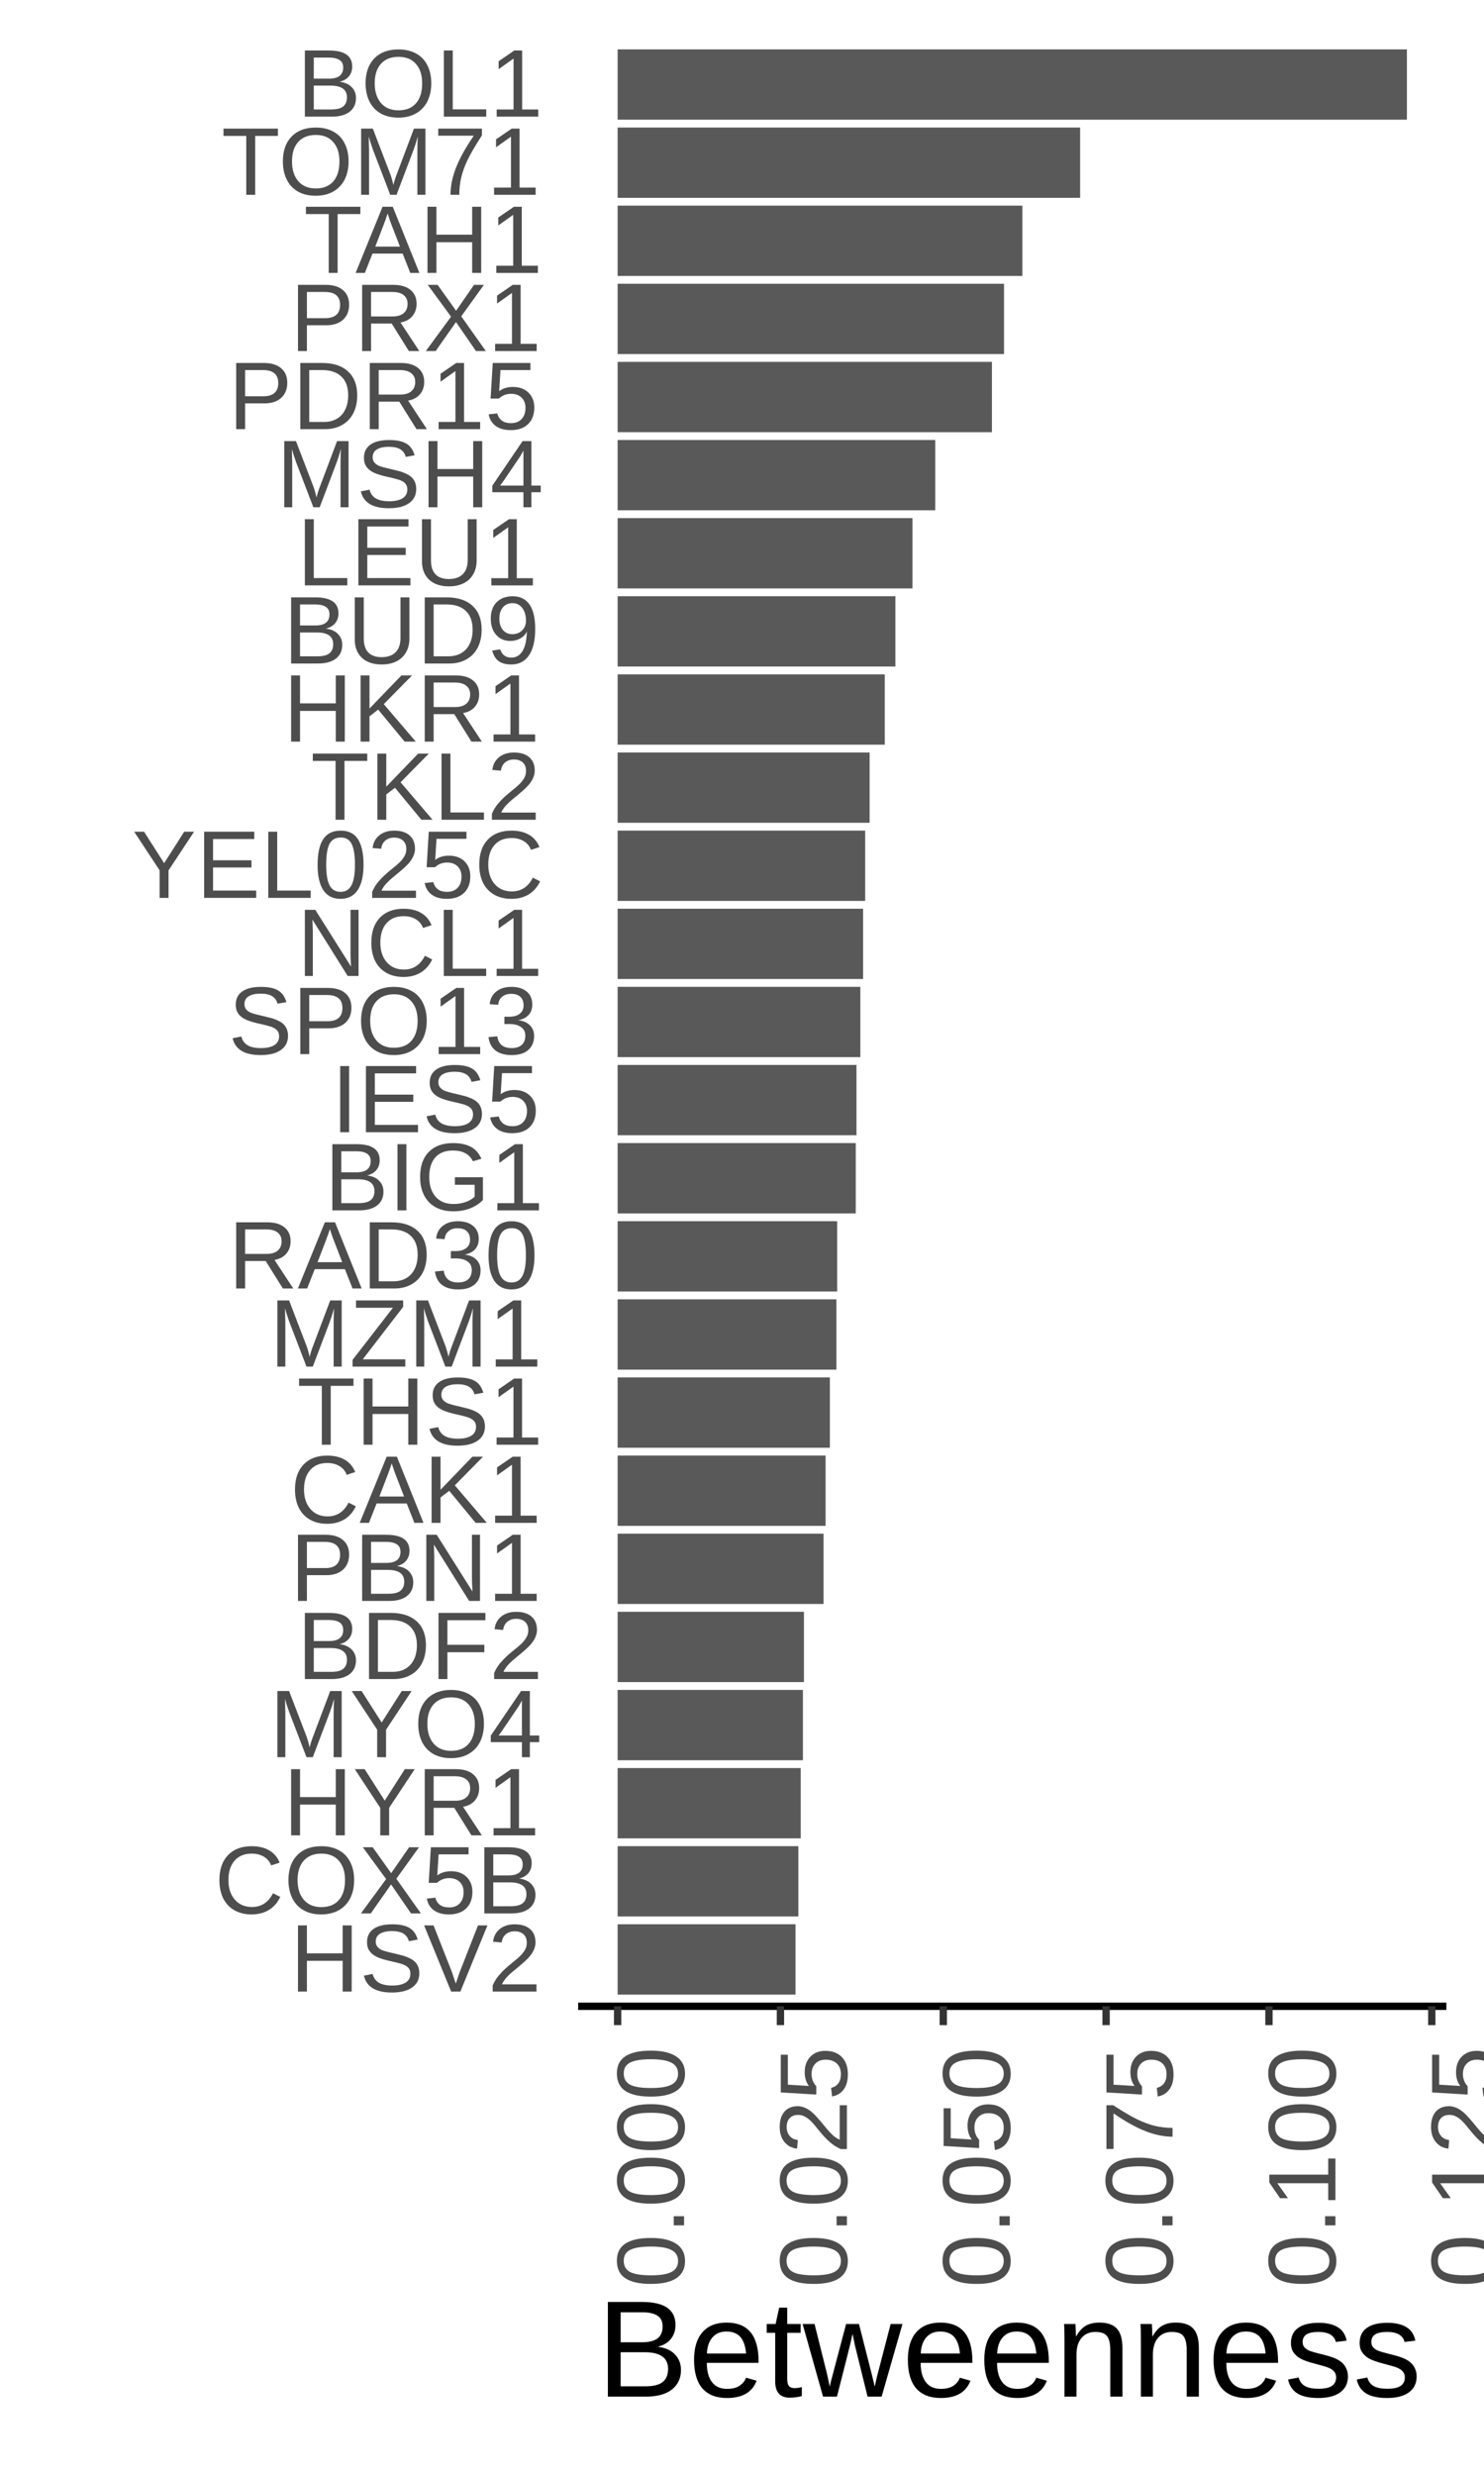 <?xml version="1.0" encoding="UTF-8"?>
<svg xmlns="http://www.w3.org/2000/svg" xmlns:xlink="http://www.w3.org/1999/xlink" width="216pt" height="360pt" viewBox="0 0 216 360" version="1.1">
<defs>
<g>
<symbol overflow="visible" id="glyph0-0">
<path style="stroke:none;" d="M 1.406 -9.625 L 9.094 -9.625 L 9.094 0 L 1.406 0 Z M 1.922 -9.109 L 1.922 -0.516 L 8.578 -0.516 L 8.578 -9.109 Z M 1.922 -9.109 "/>
</symbol>
<symbol overflow="visible" id="glyph0-1">
<path style="stroke:none;" d="M 7.656 0 L 7.656 -4.469 L 2.453 -4.469 L 2.453 0 L 1.156 0 L 1.156 -9.625 L 2.453 -9.625 L 2.453 -5.562 L 7.656 -5.562 L 7.656 -9.625 L 8.969 -9.625 L 8.969 0 Z M 7.656 0 "/>
</symbol>
<symbol overflow="visible" id="glyph0-2">
<path style="stroke:none;" d="M 8.703 -2.656 C 8.703 -1.77 8.352 -1.082 7.656 -0.594 C 6.957 -0.102 5.977 0.141 4.719 0.141 C 2.375 0.141 1.016 -0.676 0.641 -2.312 L 1.906 -2.562 C 2.051 -1.988 2.359 -1.562 2.828 -1.281 C 3.305 -1.008 3.953 -0.875 4.766 -0.875 C 5.609 -0.875 6.258 -1.02 6.719 -1.312 C 7.176 -1.602 7.406 -2.031 7.406 -2.594 C 7.406 -2.906 7.332 -3.16 7.188 -3.359 C 7.039 -3.555 6.836 -3.719 6.578 -3.844 C 6.316 -3.969 6.004 -4.07 5.641 -4.156 C 5.285 -4.25 4.891 -4.344 4.453 -4.438 C 3.691 -4.613 3.113 -4.785 2.719 -4.953 C 2.332 -5.117 2.023 -5.305 1.797 -5.516 C 1.566 -5.723 1.391 -5.961 1.266 -6.234 C 1.148 -6.516 1.094 -6.836 1.094 -7.203 C 1.094 -8.023 1.406 -8.66 2.031 -9.109 C 2.664 -9.555 3.57 -9.781 4.75 -9.781 C 5.844 -9.781 6.676 -9.609 7.25 -9.266 C 7.832 -8.93 8.238 -8.363 8.469 -7.562 L 7.188 -7.328 C 7.039 -7.836 6.77 -8.207 6.375 -8.438 C 5.977 -8.676 5.43 -8.797 4.734 -8.797 C 3.961 -8.797 3.375 -8.664 2.969 -8.406 C 2.562 -8.156 2.359 -7.773 2.359 -7.266 C 2.359 -6.973 2.438 -6.727 2.594 -6.531 C 2.75 -6.332 2.973 -6.164 3.266 -6.031 C 3.566 -5.906 4.16 -5.742 5.047 -5.547 C 5.336 -5.473 5.629 -5.398 5.922 -5.328 C 6.223 -5.266 6.504 -5.18 6.766 -5.078 C 7.035 -4.984 7.285 -4.867 7.516 -4.734 C 7.754 -4.609 7.961 -4.445 8.141 -4.25 C 8.316 -4.062 8.453 -3.836 8.547 -3.578 C 8.648 -3.316 8.703 -3.008 8.703 -2.656 Z M 8.703 -2.656 "/>
</symbol>
<symbol overflow="visible" id="glyph0-3">
<path style="stroke:none;" d="M 5.344 0 L 4 0 L 0.062 -9.625 L 1.438 -9.625 L 4.109 -2.844 L 4.672 -1.156 L 5.25 -2.844 L 7.906 -9.625 L 9.281 -9.625 Z M 5.344 0 "/>
</symbol>
<symbol overflow="visible" id="glyph0-4">
<path style="stroke:none;" d="M 0.703 0 L 0.703 -0.875 C 0.93 -1.406 1.211 -1.875 1.547 -2.281 C 1.891 -2.688 2.242 -3.055 2.609 -3.391 C 2.984 -3.723 3.348 -4.031 3.703 -4.312 C 4.066 -4.594 4.395 -4.875 4.688 -5.156 C 4.977 -5.438 5.211 -5.734 5.391 -6.047 C 5.578 -6.359 5.672 -6.707 5.672 -7.094 C 5.672 -7.625 5.516 -8.035 5.203 -8.328 C 4.891 -8.617 4.457 -8.766 3.906 -8.766 C 3.383 -8.766 2.953 -8.617 2.609 -8.328 C 2.273 -8.047 2.078 -7.648 2.016 -7.141 L 0.766 -7.25 C 0.848 -8.02 1.172 -8.633 1.734 -9.094 C 2.297 -9.551 3.02 -9.781 3.906 -9.781 C 4.875 -9.781 5.617 -9.551 6.141 -9.094 C 6.672 -8.633 6.938 -7.984 6.938 -7.141 C 6.938 -6.766 6.848 -6.391 6.672 -6.016 C 6.504 -5.648 6.25 -5.281 5.906 -4.906 C 5.57 -4.539 4.93 -3.973 3.984 -3.203 C 3.453 -2.773 3.031 -2.391 2.719 -2.047 C 2.414 -1.703 2.195 -1.367 2.062 -1.047 L 7.078 -1.047 L 7.078 0 Z M 0.703 0 "/>
</symbol>
<symbol overflow="visible" id="glyph0-5">
<path style="stroke:none;" d="M 5.422 -8.703 C 4.348 -8.703 3.516 -8.359 2.922 -7.672 C 2.328 -6.992 2.031 -6.055 2.031 -4.859 C 2.031 -3.68 2.336 -2.734 2.953 -2.016 C 3.578 -1.297 4.414 -0.938 5.469 -0.938 C 6.82 -0.938 7.836 -1.602 8.516 -2.938 L 9.578 -2.406 C 9.18 -1.57 8.625 -0.938 7.906 -0.5 C 7.188 -0.07 6.352 0.141 5.406 0.141 C 4.438 0.141 3.598 -0.062 2.891 -0.469 C 2.18 -0.875 1.641 -1.453 1.266 -2.203 C 0.898 -2.953 0.719 -3.836 0.719 -4.859 C 0.719 -6.398 1.129 -7.602 1.953 -8.469 C 2.785 -9.344 3.938 -9.781 5.406 -9.781 C 6.426 -9.781 7.281 -9.578 7.969 -9.172 C 8.656 -8.773 9.16 -8.18 9.484 -7.391 L 8.25 -6.984 C 8.031 -7.547 7.672 -7.973 7.172 -8.266 C 6.68 -8.555 6.098 -8.703 5.422 -8.703 Z M 5.422 -8.703 "/>
</symbol>
<symbol overflow="visible" id="glyph0-6">
<path style="stroke:none;" d="M 10.219 -4.859 C 10.219 -3.848 10.023 -2.961 9.641 -2.203 C 9.254 -1.453 8.703 -0.875 7.984 -0.469 C 7.266 -0.062 6.414 0.141 5.438 0.141 C 4.445 0.141 3.594 -0.055 2.875 -0.453 C 2.156 -0.859 1.602 -1.441 1.219 -2.203 C 0.844 -2.961 0.656 -3.848 0.656 -4.859 C 0.656 -6.398 1.078 -7.602 1.922 -8.469 C 2.766 -9.344 3.941 -9.781 5.453 -9.781 C 6.43 -9.781 7.281 -9.582 8 -9.188 C 8.719 -8.801 9.266 -8.234 9.641 -7.484 C 10.023 -6.742 10.219 -5.867 10.219 -4.859 Z M 8.891 -4.859 C 8.891 -6.055 8.586 -6.992 7.984 -7.672 C 7.391 -8.359 6.547 -8.703 5.453 -8.703 C 4.348 -8.703 3.492 -8.363 2.891 -7.688 C 2.285 -7.02 1.984 -6.078 1.984 -4.859 C 1.984 -3.648 2.285 -2.691 2.891 -1.984 C 3.504 -1.273 4.352 -0.922 5.438 -0.922 C 6.551 -0.922 7.406 -1.266 8 -1.953 C 8.594 -2.641 8.891 -3.609 8.891 -4.859 Z M 8.891 -4.859 "/>
</symbol>
<symbol overflow="visible" id="glyph0-7">
<path style="stroke:none;" d="M 7.609 0 L 4.703 -4.219 L 1.75 0 L 0.312 0 L 3.984 -5 L 0.594 -9.625 L 2.031 -9.625 L 4.719 -5.859 L 7.328 -9.625 L 8.766 -9.625 L 5.469 -5.047 L 9.047 0 Z M 7.609 0 "/>
</symbol>
<symbol overflow="visible" id="glyph0-8">
<path style="stroke:none;" d="M 7.203 -3.141 C 7.203 -2.117 6.898 -1.316 6.297 -0.734 C 5.691 -0.148 4.852 0.141 3.781 0.141 C 2.883 0.141 2.16 -0.055 1.609 -0.453 C 1.055 -0.848 0.707 -1.414 0.562 -2.156 L 1.812 -2.297 C 2.062 -1.348 2.727 -0.875 3.812 -0.875 C 4.469 -0.875 4.984 -1.07 5.359 -1.469 C 5.734 -1.863 5.922 -2.41 5.922 -3.109 C 5.922 -3.711 5.734 -4.203 5.359 -4.578 C 4.984 -4.953 4.473 -5.141 3.828 -5.141 C 3.504 -5.141 3.195 -5.086 2.906 -4.984 C 2.613 -4.879 2.328 -4.703 2.047 -4.453 L 0.844 -4.453 L 1.156 -9.625 L 6.641 -9.625 L 6.641 -8.594 L 2.281 -8.594 L 2.094 -5.531 C 2.633 -5.938 3.301 -6.141 4.094 -6.141 C 5.039 -6.141 5.797 -5.863 6.359 -5.312 C 6.922 -4.758 7.203 -4.035 7.203 -3.141 Z M 7.203 -3.141 "/>
</symbol>
<symbol overflow="visible" id="glyph0-9">
<path style="stroke:none;" d="M 8.594 -2.719 C 8.594 -1.852 8.281 -1.18 7.656 -0.703 C 7.039 -0.234 6.176 0 5.062 0 L 1.156 0 L 1.156 -9.625 L 4.656 -9.625 C 6.914 -9.625 8.047 -8.848 8.047 -7.297 C 8.047 -6.723 7.883 -6.242 7.562 -5.859 C 7.238 -5.473 6.785 -5.211 6.203 -5.078 C 6.973 -4.984 7.562 -4.723 7.969 -4.297 C 8.383 -3.879 8.594 -3.352 8.594 -2.719 Z M 6.734 -7.141 C 6.734 -7.66 6.551 -8.031 6.188 -8.25 C 5.832 -8.477 5.32 -8.594 4.656 -8.594 L 2.453 -8.594 L 2.453 -5.531 L 4.656 -5.531 C 5.344 -5.531 5.859 -5.66 6.203 -5.922 C 6.555 -6.191 6.734 -6.598 6.734 -7.141 Z M 7.281 -2.812 C 7.281 -3.945 6.484 -4.516 4.891 -4.516 L 2.453 -4.516 L 2.453 -1.047 L 4.984 -1.047 C 5.785 -1.047 6.367 -1.191 6.734 -1.484 C 7.098 -1.785 7.281 -2.227 7.281 -2.812 Z M 7.281 -2.812 "/>
</symbol>
<symbol overflow="visible" id="glyph0-10">
<path style="stroke:none;" d="M 5.312 -4 L 5.312 0 L 4.016 0 L 4.016 -4 L 0.312 -9.625 L 1.75 -9.625 L 4.672 -5.047 L 7.594 -9.625 L 9.031 -9.625 Z M 5.312 -4 "/>
</symbol>
<symbol overflow="visible" id="glyph0-11">
<path style="stroke:none;" d="M 7.953 0 L 5.453 -4 L 2.453 -4 L 2.453 0 L 1.156 0 L 1.156 -9.625 L 5.688 -9.625 C 6.77 -9.625 7.602 -9.379 8.188 -8.891 C 8.781 -8.41 9.078 -7.738 9.078 -6.875 C 9.078 -6.156 8.867 -5.551 8.453 -5.062 C 8.035 -4.582 7.461 -4.281 6.734 -4.156 L 9.469 0 Z M 7.766 -6.859 C 7.766 -7.422 7.57 -7.848 7.188 -8.141 C 6.812 -8.441 6.266 -8.594 5.547 -8.594 L 2.453 -8.594 L 2.453 -5.031 L 5.609 -5.031 C 6.297 -5.031 6.828 -5.191 7.203 -5.516 C 7.578 -5.836 7.766 -6.285 7.766 -6.859 Z M 7.766 -6.859 "/>
</symbol>
<symbol overflow="visible" id="glyph0-12">
<path style="stroke:none;" d="M 1.062 0 L 1.062 -1.047 L 3.516 -1.047 L 3.516 -8.453 L 1.344 -6.906 L 1.344 -8.062 L 3.625 -9.625 L 4.766 -9.625 L 4.766 -1.047 L 7.109 -1.047 L 7.109 0 Z M 1.062 0 "/>
</symbol>
<symbol overflow="visible" id="glyph0-13">
<path style="stroke:none;" d="M 9.344 0 L 9.344 -6.422 C 9.344 -7.141 9.363 -7.828 9.406 -8.484 C 9.176 -7.66 8.973 -7.02 8.797 -6.562 L 6.312 0 L 5.391 0 L 2.875 -6.562 L 2.484 -7.719 L 2.266 -8.484 L 2.281 -7.719 L 2.312 -6.422 L 2.312 0 L 1.156 0 L 1.156 -9.625 L 2.859 -9.625 L 5.422 -2.953 C 5.516 -2.68 5.602 -2.391 5.688 -2.078 C 5.77 -1.773 5.828 -1.555 5.859 -1.422 C 5.891 -1.609 5.961 -1.883 6.078 -2.25 C 6.203 -2.625 6.285 -2.859 6.328 -2.953 L 8.844 -9.625 L 10.516 -9.625 L 10.516 0 Z M 9.344 0 "/>
</symbol>
<symbol overflow="visible" id="glyph0-14">
<path style="stroke:none;" d="M 6.016 -2.188 L 6.016 0 L 4.859 0 L 4.859 -2.188 L 0.328 -2.188 L 0.328 -3.141 L 4.734 -9.625 L 6.016 -9.625 L 6.016 -3.156 L 7.375 -3.156 L 7.375 -2.188 Z M 4.859 -8.25 C 4.848 -8.219 4.781 -8.094 4.656 -7.875 C 4.539 -7.664 4.457 -7.52 4.406 -7.438 L 1.938 -3.797 L 1.562 -3.281 L 1.453 -3.156 L 4.859 -3.156 Z M 4.859 -8.25 "/>
</symbol>
<symbol overflow="visible" id="glyph0-15">
<path style="stroke:none;" d="M 9.438 -4.922 C 9.438 -3.922 9.242 -3.047 8.859 -2.297 C 8.473 -1.555 7.922 -0.988 7.203 -0.594 C 6.492 -0.195 5.676 0 4.75 0 L 1.156 0 L 1.156 -9.625 L 4.328 -9.625 C 5.961 -9.625 7.223 -9.211 8.109 -8.391 C 8.992 -7.578 9.438 -6.422 9.438 -4.922 Z M 8.125 -4.922 C 8.125 -6.109 7.797 -7.016 7.141 -7.641 C 6.492 -8.273 5.551 -8.594 4.312 -8.594 L 2.453 -8.594 L 2.453 -1.047 L 4.594 -1.047 C 5.301 -1.047 5.922 -1.195 6.453 -1.5 C 6.992 -1.812 7.406 -2.258 7.688 -2.844 C 7.977 -3.426 8.125 -4.117 8.125 -4.922 Z M 8.125 -4.922 "/>
</symbol>
<symbol overflow="visible" id="glyph0-16">
<path style="stroke:none;" d="M 2.453 -8.562 L 2.453 -4.984 L 7.828 -4.984 L 7.828 -3.906 L 2.453 -3.906 L 2.453 0 L 1.156 0 L 1.156 -9.625 L 7.984 -9.625 L 7.984 -8.562 Z M 2.453 -8.562 "/>
</symbol>
<symbol overflow="visible" id="glyph0-17">
<path style="stroke:none;" d="M 8.594 -6.734 C 8.594 -5.816 8.297 -5.086 7.703 -4.547 C 7.109 -4.016 6.301 -3.75 5.281 -3.75 L 2.453 -3.75 L 2.453 0 L 1.156 0 L 1.156 -9.625 L 5.203 -9.625 C 6.285 -9.625 7.117 -9.367 7.703 -8.859 C 8.297 -8.359 8.594 -7.648 8.594 -6.734 Z M 7.281 -6.719 C 7.281 -7.969 6.535 -8.594 5.047 -8.594 L 2.453 -8.594 L 2.453 -4.781 L 5.094 -4.781 C 6.551 -4.781 7.281 -5.426 7.281 -6.719 Z M 7.281 -6.719 "/>
</symbol>
<symbol overflow="visible" id="glyph0-18">
<path style="stroke:none;" d="M 7.391 0 L 2.25 -8.203 L 2.281 -7.547 L 2.312 -6.406 L 2.312 0 L 1.156 0 L 1.156 -9.625 L 2.672 -9.625 L 7.875 -1.375 C 7.82 -2.27 7.797 -2.914 7.797 -3.312 L 7.797 -9.625 L 8.969 -9.625 L 8.969 0 Z M 7.391 0 "/>
</symbol>
<symbol overflow="visible" id="glyph0-19">
<path style="stroke:none;" d="M 7.984 0 L 6.875 -2.812 L 2.484 -2.812 L 1.375 0 L 0.031 0 L 3.953 -9.625 L 5.438 -9.625 L 9.312 0 Z M 4.688 -8.641 L 4.625 -8.453 C 4.508 -8.078 4.336 -7.594 4.109 -7 L 2.891 -3.828 L 6.484 -3.828 L 5.25 -7.016 C 5.125 -7.328 5 -7.68 4.875 -8.078 Z M 4.688 -8.641 "/>
</symbol>
<symbol overflow="visible" id="glyph0-20">
<path style="stroke:none;" d="M 7.562 0 L 3.719 -4.656 L 2.453 -3.688 L 2.453 0 L 1.156 0 L 1.156 -9.625 L 2.453 -9.625 L 2.453 -4.812 L 7.094 -9.625 L 8.641 -9.625 L 4.531 -5.453 L 9.188 0 Z M 7.562 0 "/>
</symbol>
<symbol overflow="visible" id="glyph0-21">
<path style="stroke:none;" d="M 4.922 -8.562 L 4.922 0 L 3.625 0 L 3.625 -8.562 L 0.312 -8.562 L 0.312 -9.625 L 8.234 -9.625 L 8.234 -8.562 Z M 4.922 -8.562 "/>
</symbol>
<symbol overflow="visible" id="glyph0-22">
<path style="stroke:none;" d="M 8.109 0 L 0.438 0 L 0.438 -0.984 L 6.312 -8.562 L 0.938 -8.562 L 0.938 -9.625 L 7.797 -9.625 L 7.797 -8.688 L 1.922 -1.062 L 8.109 -1.062 Z M 8.109 0 "/>
</symbol>
<symbol overflow="visible" id="glyph0-23">
<path style="stroke:none;" d="M 7.172 -2.656 C 7.172 -1.77 6.883 -1.082 6.312 -0.594 C 5.75 -0.102 4.945 0.141 3.906 0.141 C 2.926 0.141 2.145 -0.078 1.562 -0.516 C 0.988 -0.961 0.645 -1.613 0.531 -2.469 L 1.812 -2.594 C 1.969 -1.445 2.664 -0.875 3.906 -0.875 C 4.52 -0.875 5.004 -1.023 5.359 -1.328 C 5.711 -1.641 5.891 -2.098 5.891 -2.703 C 5.891 -3.223 5.688 -3.629 5.281 -3.922 C 4.883 -4.223 4.305 -4.375 3.547 -4.375 L 2.844 -4.375 L 2.844 -5.438 L 3.516 -5.438 C 4.191 -5.438 4.711 -5.582 5.078 -5.875 C 5.453 -6.164 5.641 -6.57 5.641 -7.094 C 5.641 -7.613 5.488 -8.02 5.188 -8.312 C 4.883 -8.613 4.43 -8.766 3.828 -8.766 C 3.285 -8.766 2.848 -8.625 2.516 -8.344 C 2.18 -8.07 1.988 -7.68 1.938 -7.172 L 0.703 -7.266 C 0.785 -8.055 1.109 -8.672 1.672 -9.109 C 2.234 -9.555 2.957 -9.781 3.844 -9.781 C 4.812 -9.781 5.562 -9.551 6.094 -9.094 C 6.633 -8.645 6.906 -8.02 6.906 -7.219 C 6.906 -6.602 6.734 -6.102 6.391 -5.719 C 6.047 -5.332 5.547 -5.07 4.891 -4.938 L 4.891 -4.922 C 5.609 -4.836 6.164 -4.594 6.562 -4.188 C 6.969 -3.781 7.172 -3.27 7.172 -2.656 Z M 7.172 -2.656 "/>
</symbol>
<symbol overflow="visible" id="glyph0-24">
<path style="stroke:none;" d="M 7.234 -4.812 C 7.234 -3.207 6.945 -1.977 6.375 -1.125 C 5.812 -0.281 4.977 0.141 3.875 0.141 C 2.77 0.141 1.938 -0.281 1.375 -1.125 C 0.82 -1.969 0.547 -3.195 0.547 -4.812 C 0.547 -6.469 0.816 -7.707 1.359 -8.531 C 1.898 -9.363 2.754 -9.781 3.922 -9.781 C 5.055 -9.781 5.891 -9.363 6.422 -8.531 C 6.961 -7.695 7.234 -6.457 7.234 -4.812 Z M 5.984 -4.812 C 5.984 -6.207 5.82 -7.219 5.5 -7.844 C 5.188 -8.469 4.66 -8.781 3.922 -8.781 C 3.16 -8.781 2.613 -8.473 2.281 -7.859 C 1.957 -7.242 1.797 -6.227 1.797 -4.812 C 1.797 -3.445 1.961 -2.445 2.297 -1.812 C 2.629 -1.188 3.16 -0.875 3.891 -0.875 C 4.617 -0.875 5.148 -1.195 5.484 -1.844 C 5.816 -2.488 5.984 -3.477 5.984 -4.812 Z M 5.984 -4.812 "/>
</symbol>
<symbol overflow="visible" id="glyph0-25">
<path style="stroke:none;" d="M 1.297 0 L 1.297 -9.625 L 2.594 -9.625 L 2.594 0 Z M 1.297 0 "/>
</symbol>
<symbol overflow="visible" id="glyph0-26">
<path style="stroke:none;" d="M 0.703 -4.859 C 0.703 -6.422 1.117 -7.629 1.953 -8.484 C 2.797 -9.348 3.977 -9.781 5.5 -9.781 C 6.562 -9.781 7.426 -9.598 8.094 -9.234 C 8.758 -8.879 9.27 -8.301 9.625 -7.5 L 8.391 -7.141 C 8.117 -7.68 7.738 -8.078 7.25 -8.328 C 6.77 -8.578 6.176 -8.703 5.469 -8.703 C 4.352 -8.703 3.5 -8.363 2.906 -7.688 C 2.32 -7.02 2.031 -6.078 2.031 -4.859 C 2.031 -3.641 2.344 -2.676 2.969 -1.969 C 3.594 -1.27 4.457 -0.922 5.562 -0.922 C 6.188 -0.922 6.77 -1.016 7.312 -1.203 C 7.863 -1.398 8.305 -1.66 8.641 -1.984 L 8.641 -3.719 L 5.766 -3.719 L 5.766 -4.812 L 9.844 -4.812 L 9.844 -1.5 C 9.332 -0.977 8.707 -0.57 7.969 -0.281 C 7.227 0 6.426 0.141 5.562 0.141 C 4.551 0.141 3.68 -0.055 2.953 -0.453 C 2.223 -0.859 1.664 -1.438 1.281 -2.188 C 0.895 -2.945 0.703 -3.836 0.703 -4.859 Z M 0.703 -4.859 "/>
</symbol>
<symbol overflow="visible" id="glyph0-27">
<path style="stroke:none;" d="M 1.156 0 L 1.156 -9.625 L 8.453 -9.625 L 8.453 -8.562 L 2.453 -8.562 L 2.453 -5.469 L 8.047 -5.469 L 8.047 -4.422 L 2.453 -4.422 L 2.453 -1.062 L 8.734 -1.062 L 8.734 0 Z M 1.156 0 "/>
</symbol>
<symbol overflow="visible" id="glyph0-28">
<path style="stroke:none;" d="M 1.156 0 L 1.156 -9.625 L 2.453 -9.625 L 2.453 -1.062 L 7.328 -1.062 L 7.328 0 Z M 1.156 0 "/>
</symbol>
<symbol overflow="visible" id="glyph0-29">
<path style="stroke:none;" d="M 5 0.141 C 4.207 0.141 3.516 0 2.922 -0.281 C 2.336 -0.57 1.883 -0.988 1.562 -1.531 C 1.238 -2.082 1.078 -2.738 1.078 -3.5 L 1.078 -9.625 L 2.391 -9.625 L 2.391 -3.609 C 2.391 -2.734 2.609 -2.066 3.047 -1.609 C 3.492 -1.148 4.141 -0.922 4.984 -0.922 C 5.859 -0.922 6.535 -1.156 7.016 -1.625 C 7.492 -2.102 7.734 -2.797 7.734 -3.703 L 7.734 -9.625 L 9.031 -9.625 L 9.031 -3.625 C 9.031 -2.844 8.863 -2.172 8.531 -1.609 C 8.207 -1.047 7.742 -0.613 7.141 -0.312 C 6.535 -0.008 5.82 0.141 5 0.141 Z M 5 0.141 "/>
</symbol>
<symbol overflow="visible" id="glyph0-30">
<path style="stroke:none;" d="M 7.125 -5.016 C 7.125 -3.359 6.82 -2.082 6.219 -1.188 C 5.613 -0.301 4.754 0.141 3.641 0.141 C 2.891 0.141 2.285 -0.016 1.828 -0.328 C 1.379 -0.648 1.055 -1.164 0.859 -1.875 L 2.031 -2.062 C 2.281 -1.258 2.82 -0.859 3.656 -0.859 C 4.363 -0.859 4.91 -1.188 5.297 -1.844 C 5.68 -2.5 5.883 -3.438 5.906 -4.656 C 5.727 -4.238 5.414 -3.906 4.969 -3.656 C 4.531 -3.406 4.047 -3.281 3.516 -3.281 C 2.648 -3.281 1.957 -3.578 1.438 -4.172 C 0.914 -4.766 0.656 -5.551 0.656 -6.531 C 0.656 -7.539 0.938 -8.332 1.5 -8.906 C 2.07 -9.488 2.859 -9.781 3.859 -9.781 C 4.93 -9.781 5.742 -9.379 6.297 -8.578 C 6.848 -7.785 7.125 -6.598 7.125 -5.016 Z M 5.781 -6.203 C 5.781 -6.973 5.602 -7.594 5.25 -8.062 C 4.895 -8.539 4.422 -8.781 3.828 -8.781 C 3.234 -8.781 2.766 -8.578 2.422 -8.172 C 2.078 -7.766 1.906 -7.219 1.906 -6.531 C 1.906 -5.832 2.078 -5.281 2.422 -4.875 C 2.766 -4.469 3.227 -4.266 3.812 -4.266 C 4.164 -4.266 4.492 -4.344 4.797 -4.5 C 5.098 -4.664 5.336 -4.895 5.516 -5.188 C 5.691 -5.488 5.781 -5.828 5.781 -6.203 Z M 5.781 -6.203 "/>
</symbol>
<symbol overflow="visible" id="glyph0-31">
<path style="stroke:none;" d="M 7.078 -8.641 C 6.098 -7.129 5.406 -5.945 5 -5.094 C 4.594 -4.25 4.285 -3.41 4.078 -2.578 C 3.879 -1.742 3.781 -0.883 3.781 0 L 2.5 0 C 2.5 -1.227 2.758 -2.52 3.281 -3.875 C 3.801 -5.238 4.672 -6.812 5.891 -8.594 L 0.719 -8.594 L 0.719 -9.625 L 7.078 -9.625 Z M 7.078 -8.641 "/>
</symbol>
<symbol overflow="visible" id="glyph1-0">
<path style="stroke:none;" d="M -9.625 -1.406 L -9.625 -9.094 L 0 -9.094 L 0 -1.406 Z M -9.109 -1.922 L -0.516 -1.922 L -0.516 -8.578 L -9.109 -8.578 Z M -9.109 -1.922 "/>
</symbol>
<symbol overflow="visible" id="glyph1-1">
<path style="stroke:none;" d="M -4.812 -7.234 C -3.207 -7.234 -1.977 -6.945 -1.125 -6.375 C -0.281 -5.812 0.141 -4.977 0.141 -3.875 C 0.141 -2.77 -0.281 -1.938 -1.125 -1.375 C -1.969 -0.82 -3.195 -0.547 -4.812 -0.547 C -6.469 -0.547 -7.707 -0.816 -8.531 -1.359 C -9.363 -1.898 -9.781 -2.754 -9.781 -3.922 C -9.781 -5.055 -9.363 -5.891 -8.531 -6.422 C -7.695 -6.961 -6.457 -7.234 -4.812 -7.234 Z M -4.812 -5.984 C -6.207 -5.984 -7.219 -5.82 -7.844 -5.5 C -8.469 -5.188 -8.781 -4.66 -8.781 -3.922 C -8.781 -3.16 -8.473 -2.613 -7.859 -2.281 C -7.242 -1.957 -6.227 -1.797 -4.812 -1.797 C -3.445 -1.797 -2.445 -1.961 -1.812 -2.297 C -1.188 -2.629 -0.875 -3.16 -0.875 -3.891 C -0.875 -4.617 -1.195 -5.148 -1.844 -5.484 C -2.488 -5.816 -3.477 -5.984 -4.812 -5.984 Z M -4.812 -5.984 "/>
</symbol>
<symbol overflow="visible" id="glyph1-2">
<path style="stroke:none;" d="M 0 -1.281 L -1.5 -1.281 L -1.5 -2.609 L 0 -2.609 Z M 0 -1.281 "/>
</symbol>
<symbol overflow="visible" id="glyph1-3">
<path style="stroke:none;" d="M 0 -0.703 L -0.875 -0.703 C -1.406 -0.93 -1.875 -1.211 -2.281 -1.547 C -2.688 -1.891 -3.055 -2.242 -3.391 -2.609 C -3.723 -2.984 -4.031 -3.348 -4.312 -3.703 C -4.594 -4.066 -4.875 -4.395 -5.156 -4.688 C -5.438 -4.977 -5.734 -5.211 -6.047 -5.391 C -6.359 -5.578 -6.707 -5.672 -7.094 -5.672 C -7.625 -5.672 -8.035 -5.516 -8.328 -5.203 C -8.617 -4.891 -8.766 -4.457 -8.766 -3.906 C -8.766 -3.383 -8.617 -2.953 -8.328 -2.609 C -8.047 -2.273 -7.648 -2.078 -7.141 -2.016 L -7.25 -0.766 C -8.02 -0.848 -8.633 -1.172 -9.094 -1.734 C -9.551 -2.297 -9.781 -3.02 -9.781 -3.906 C -9.781 -4.875 -9.551 -5.617 -9.094 -6.141 C -8.633 -6.672 -7.984 -6.938 -7.141 -6.938 C -6.766 -6.938 -6.391 -6.848 -6.016 -6.672 C -5.648 -6.504 -5.281 -6.25 -4.906 -5.906 C -4.539 -5.57 -3.973 -4.93 -3.203 -3.984 C -2.773 -3.453 -2.391 -3.031 -2.047 -2.719 C -1.703 -2.414 -1.367 -2.195 -1.047 -2.062 L -1.047 -7.078 L 0 -7.078 Z M 0 -0.703 "/>
</symbol>
<symbol overflow="visible" id="glyph1-4">
<path style="stroke:none;" d="M -3.141 -7.203 C -2.117 -7.203 -1.316 -6.898 -0.734 -6.297 C -0.148 -5.691 0.141 -4.852 0.141 -3.781 C 0.141 -2.883 -0.055 -2.16 -0.453 -1.609 C -0.848 -1.055 -1.414 -0.707 -2.156 -0.562 L -2.297 -1.812 C -1.348 -2.062 -0.875 -2.727 -0.875 -3.812 C -0.875 -4.469 -1.07 -4.984 -1.469 -5.359 C -1.863 -5.734 -2.41 -5.922 -3.109 -5.922 C -3.711 -5.922 -4.203 -5.734 -4.578 -5.359 C -4.953 -4.984 -5.141 -4.473 -5.141 -3.828 C -5.141 -3.504 -5.086 -3.195 -4.984 -2.906 C -4.879 -2.613 -4.703 -2.328 -4.453 -2.047 L -4.453 -0.844 L -9.625 -1.156 L -9.625 -6.641 L -8.594 -6.641 L -8.594 -2.281 L -5.531 -2.094 C -5.938 -2.633 -6.141 -3.301 -6.141 -4.094 C -6.141 -5.039 -5.863 -5.797 -5.312 -6.359 C -4.758 -6.922 -4.035 -7.203 -3.141 -7.203 Z M -3.141 -7.203 "/>
</symbol>
<symbol overflow="visible" id="glyph1-5">
<path style="stroke:none;" d="M -8.641 -7.078 C -7.129 -6.098 -5.945 -5.406 -5.094 -5 C -4.25 -4.594 -3.41 -4.285 -2.578 -4.078 C -1.742 -3.879 -0.883 -3.781 0 -3.781 L 0 -2.5 C -1.227 -2.5 -2.52 -2.758 -3.875 -3.281 C -5.238 -3.801 -6.812 -4.672 -8.594 -5.891 L -8.594 -0.719 L -9.625 -0.719 L -9.625 -7.078 Z M -8.641 -7.078 "/>
</symbol>
<symbol overflow="visible" id="glyph1-6">
<path style="stroke:none;" d="M 0 -1.062 L -1.047 -1.062 L -1.047 -3.516 L -8.453 -3.516 L -6.906 -1.344 L -8.062 -1.344 L -9.625 -3.625 L -9.625 -4.766 L -1.047 -4.766 L -1.047 -7.109 L 0 -7.109 Z M 0 -1.062 "/>
</symbol>
<symbol overflow="visible" id="glyph2-0">
<path style="stroke:none;" d="M 2 -13.766 L 12.984 -13.766 L 12.984 0 L 2 0 Z M 2.75 -13.016 L 2.75 -0.75 L 12.25 -0.75 L 12.25 -13.016 Z M 2.75 -13.016 "/>
</symbol>
<symbol overflow="visible" id="glyph2-1">
<path style="stroke:none;" d="M 12.281 -3.875 C 12.281 -2.656 11.832 -1.703 10.938 -1.016 C 10.051 -0.336 8.816 0 7.234 0 L 1.641 0 L 1.641 -13.766 L 6.641 -13.766 C 9.867 -13.766 11.484 -12.648 11.484 -10.422 C 11.484 -9.609 11.254 -8.926 10.797 -8.375 C 10.348 -7.82 9.707 -7.445 8.875 -7.25 C 9.969 -7.125 10.805 -6.758 11.391 -6.156 C 11.984 -5.551 12.281 -4.789 12.281 -3.875 Z M 9.609 -10.203 C 9.609 -10.941 9.352 -11.469 8.844 -11.781 C 8.344 -12.102 7.609 -12.266 6.641 -12.266 L 3.5 -12.266 L 3.5 -7.906 L 6.641 -7.906 C 7.641 -7.906 8.383 -8.094 8.875 -8.469 C 9.363 -8.844 9.609 -9.422 9.609 -10.203 Z M 10.406 -4.031 C 10.406 -5.645 9.266 -6.453 6.984 -6.453 L 3.5 -6.453 L 3.5 -1.5 L 7.125 -1.5 C 8.27 -1.5 9.102 -1.707 9.625 -2.125 C 10.145 -2.551 10.406 -3.188 10.406 -4.031 Z M 10.406 -4.031 "/>
</symbol>
<symbol overflow="visible" id="glyph2-2">
<path style="stroke:none;" d="M 2.703 -4.906 C 2.703 -3.695 2.953 -2.766 3.453 -2.109 C 3.953 -1.453 4.68 -1.125 5.641 -1.125 C 6.398 -1.125 7.008 -1.273 7.469 -1.578 C 7.938 -1.891 8.25 -2.281 8.406 -2.75 L 9.953 -2.312 C 9.316 -0.633 7.879 0.203 5.641 0.203 C 4.078 0.203 2.883 -0.258 2.062 -1.188 C 1.25 -2.125 0.844 -3.516 0.844 -5.359 C 0.844 -7.098 1.25 -8.43 2.062 -9.359 C 2.883 -10.297 4.055 -10.766 5.578 -10.766 C 8.68 -10.766 10.234 -8.891 10.234 -5.141 L 10.234 -4.906 Z M 8.422 -6.266 C 8.316 -7.379 8.031 -8.191 7.562 -8.703 C 7.094 -9.211 6.422 -9.469 5.547 -9.469 C 4.691 -9.469 4.016 -9.18 3.516 -8.609 C 3.023 -8.035 2.758 -7.254 2.719 -6.266 Z M 8.422 -6.266 "/>
</symbol>
<symbol overflow="visible" id="glyph2-3">
<path style="stroke:none;" d="M 5.406 -0.078 C 4.832 0.078 4.242 0.156 3.641 0.156 C 2.234 0.156 1.531 -0.641 1.531 -2.234 L 1.531 -9.281 L 0.297 -9.281 L 0.297 -10.562 L 1.594 -10.562 L 2.109 -12.938 L 3.281 -12.938 L 3.281 -10.562 L 5.234 -10.562 L 5.234 -9.281 L 3.281 -9.281 L 3.281 -2.625 C 3.281 -2.113 3.363 -1.754 3.531 -1.547 C 3.695 -1.336 3.984 -1.234 4.391 -1.234 C 4.629 -1.234 4.969 -1.281 5.406 -1.375 Z M 5.406 -0.078 "/>
</symbol>
<symbol overflow="visible" id="glyph2-4">
<path style="stroke:none;" d="M 11.469 0 L 9.422 0 L 7.578 -7.469 L 7.234 -9.125 C 7.172 -8.832 7.078 -8.41 6.953 -7.859 C 6.828 -7.305 6.164 -4.688 4.969 0 L 2.938 0 L -0.031 -10.562 L 1.703 -10.562 L 3.5 -3.391 C 3.539 -3.234 3.68 -2.586 3.922 -1.453 L 4.078 -2.172 L 6.297 -10.562 L 8.172 -10.562 L 10.016 -3.312 L 10.469 -1.453 L 10.766 -2.812 L 12.781 -10.562 L 14.5 -10.562 Z M 11.469 0 "/>
</symbol>
<symbol overflow="visible" id="glyph2-5">
<path style="stroke:none;" d="M 8.062 0 L 8.062 -6.703 C 8.062 -7.398 7.988 -7.938 7.844 -8.312 C 7.707 -8.695 7.488 -8.973 7.188 -9.141 C 6.895 -9.316 6.457 -9.406 5.875 -9.406 C 5.031 -9.406 4.363 -9.113 3.875 -8.531 C 3.383 -7.957 3.141 -7.156 3.141 -6.125 L 3.141 0 L 1.391 0 L 1.391 -8.312 C 1.391 -9.539 1.367 -10.289 1.328 -10.562 L 2.984 -10.562 C 2.992 -10.531 3 -10.441 3 -10.297 C 3.008 -10.16 3.02 -10 3.031 -9.812 C 3.039 -9.625 3.051 -9.273 3.062 -8.766 L 3.094 -8.766 C 3.5 -9.492 3.969 -10.008 4.5 -10.312 C 5.031 -10.613 5.688 -10.766 6.469 -10.766 C 7.633 -10.766 8.484 -10.473 9.016 -9.891 C 9.555 -9.316 9.828 -8.367 9.828 -7.047 L 9.828 0 Z M 8.062 0 "/>
</symbol>
<symbol overflow="visible" id="glyph2-6">
<path style="stroke:none;" d="M 9.281 -2.922 C 9.281 -1.922 8.898 -1.148 8.141 -0.609 C 7.391 -0.066 6.336 0.203 4.984 0.203 C 3.672 0.203 2.656 -0.016 1.938 -0.453 C 1.227 -0.891 0.77 -1.566 0.562 -2.484 L 2.109 -2.781 C 2.254 -2.219 2.562 -1.801 3.031 -1.531 C 3.5 -1.27 4.148 -1.141 4.984 -1.141 C 5.879 -1.141 6.531 -1.273 6.938 -1.547 C 7.352 -1.828 7.562 -2.238 7.562 -2.781 C 7.562 -3.195 7.414 -3.535 7.125 -3.797 C 6.844 -4.055 6.383 -4.27 5.75 -4.438 L 4.5 -4.781 C 3.488 -5.039 2.77 -5.297 2.344 -5.547 C 1.914 -5.797 1.582 -6.098 1.344 -6.453 C 1.102 -6.816 0.984 -7.258 0.984 -7.781 C 0.984 -8.738 1.32 -9.469 2 -9.969 C 2.688 -10.477 3.691 -10.734 5.016 -10.734 C 6.18 -10.734 7.102 -10.523 7.781 -10.109 C 8.469 -9.703 8.906 -9.047 9.094 -8.141 L 7.516 -7.953 C 7.41 -8.422 7.145 -8.781 6.719 -9.031 C 6.289 -9.281 5.723 -9.406 5.016 -9.406 C 4.211 -9.406 3.625 -9.285 3.25 -9.047 C 2.875 -8.805 2.688 -8.441 2.688 -7.953 C 2.688 -7.648 2.766 -7.398 2.922 -7.203 C 3.078 -7.016 3.305 -6.848 3.609 -6.703 C 3.922 -6.566 4.566 -6.379 5.547 -6.141 C 6.473 -5.91 7.141 -5.695 7.547 -5.5 C 7.961 -5.301 8.289 -5.078 8.531 -4.828 C 8.77 -4.586 8.953 -4.312 9.078 -4 C 9.211 -3.688 9.281 -3.328 9.281 -2.922 Z M 9.281 -2.922 "/>
</symbol>
</g>
<clipPath id="clip1">
  <path d="M 84.152 5.48 L 210.523 5.48 L 210.523 291.852 L 84.152 291.852 Z M 84.152 5.48 "/>
</clipPath>
</defs>
<g id="surface4041">
<rect x="0" y="0" width="216" height="360" style="fill:rgb(100%,100%,100%);fill-opacity:1;stroke:none;"/>
<rect x="0" y="0" width="216" height="360" style="fill:rgb(100%,100%,100%);fill-opacity:1;stroke:none;"/>
<path style="fill:none;stroke-width:1.067;stroke-linecap:round;stroke-linejoin:round;stroke:rgb(100%,100%,100%);stroke-opacity:1;stroke-miterlimit:10;" d="M 0 360 L 216 360 L 216 0 L 0 0 Z M 0 360 "/>
<g clip-path="url(#clip1)" clip-rule="nonzero">
<path style=" stroke:none;fill-rule:nonzero;fill:rgb(100%,100%,100%);fill-opacity:1;" d="M 84.152 291.848 L 210.523 291.848 L 210.523 5.477 L 84.152 5.477 Z M 84.152 291.848 "/>
</g>
<path style=" stroke:none;fill-rule:nonzero;fill:rgb(34.902%,34.902%,34.902%);fill-opacity:1;" d="M 89.895 290.145 L 115.793 290.145 L 115.793 279.918 L 89.895 279.918 Z M 89.895 290.145 "/>
<path style=" stroke:none;fill-rule:nonzero;fill:rgb(34.902%,34.902%,34.902%);fill-opacity:1;" d="M 89.895 278.781 L 116.203 278.781 L 116.203 268.555 L 89.895 268.555 Z M 89.895 278.781 "/>
<path style=" stroke:none;fill-rule:nonzero;fill:rgb(34.902%,34.902%,34.902%);fill-opacity:1;" d="M 89.895 267.418 L 116.543 267.418 L 116.543 257.191 L 89.895 257.191 Z M 89.895 267.418 "/>
<path style=" stroke:none;fill-rule:nonzero;fill:rgb(34.902%,34.902%,34.902%);fill-opacity:1;" d="M 89.895 256.055 L 116.867 256.055 L 116.867 245.828 L 89.895 245.828 Z M 89.895 256.055 "/>
<path style=" stroke:none;fill-rule:nonzero;fill:rgb(34.902%,34.902%,34.902%);fill-opacity:1;" d="M 89.895 244.688 L 117.016 244.688 L 117.016 234.461 L 89.895 234.461 Z M 89.895 244.688 "/>
<path style=" stroke:none;fill-rule:nonzero;fill:rgb(34.902%,34.902%,34.902%);fill-opacity:1;" d="M 89.895 233.324 L 119.871 233.324 L 119.871 223.098 L 89.895 223.098 Z M 89.895 233.324 "/>
<path style=" stroke:none;fill-rule:nonzero;fill:rgb(34.902%,34.902%,34.902%);fill-opacity:1;" d="M 89.895 221.961 L 120.164 221.961 L 120.164 211.734 L 89.895 211.734 Z M 89.895 221.961 "/>
<path style=" stroke:none;fill-rule:nonzero;fill:rgb(34.902%,34.902%,34.902%);fill-opacity:1;" d="M 89.895 210.598 L 120.789 210.598 L 120.789 200.371 L 89.895 200.371 Z M 89.895 210.598 "/>
<path style=" stroke:none;fill-rule:nonzero;fill:rgb(34.902%,34.902%,34.902%);fill-opacity:1;" d="M 89.895 199.234 L 121.738 199.234 L 121.738 189.008 L 89.895 189.008 Z M 89.895 199.234 "/>
<path style=" stroke:none;fill-rule:nonzero;fill:rgb(34.902%,34.902%,34.902%);fill-opacity:1;" d="M 89.895 187.871 L 121.852 187.871 L 121.852 177.645 L 89.895 177.645 Z M 89.895 187.871 "/>
<path style=" stroke:none;fill-rule:nonzero;fill:rgb(34.902%,34.902%,34.902%);fill-opacity:1;" d="M 89.895 176.508 L 124.555 176.508 L 124.555 166.281 L 89.895 166.281 Z M 89.895 176.508 "/>
<path style=" stroke:none;fill-rule:nonzero;fill:rgb(34.902%,34.902%,34.902%);fill-opacity:1;" d="M 89.895 165.141 L 124.66 165.141 L 124.66 154.914 L 89.895 154.914 Z M 89.895 165.141 "/>
<path style=" stroke:none;fill-rule:nonzero;fill:rgb(34.902%,34.902%,34.902%);fill-opacity:1;" d="M 89.895 153.777 L 125.227 153.777 L 125.227 143.551 L 89.895 143.551 Z M 89.895 153.777 "/>
<path style=" stroke:none;fill-rule:nonzero;fill:rgb(34.902%,34.902%,34.902%);fill-opacity:1;" d="M 89.895 142.414 L 125.625 142.414 L 125.625 132.188 L 89.895 132.188 Z M 89.895 142.414 "/>
<path style=" stroke:none;fill-rule:nonzero;fill:rgb(34.902%,34.902%,34.902%);fill-opacity:1;" d="M 89.895 131.051 L 125.93 131.051 L 125.93 120.824 L 89.895 120.824 Z M 89.895 131.051 "/>
<path style=" stroke:none;fill-rule:nonzero;fill:rgb(34.902%,34.902%,34.902%);fill-opacity:1;" d="M 89.895 119.688 L 126.574 119.688 L 126.574 109.461 L 89.895 109.461 Z M 89.895 119.688 "/>
<path style=" stroke:none;fill-rule:nonzero;fill:rgb(34.902%,34.902%,34.902%);fill-opacity:1;" d="M 89.895 108.324 L 128.781 108.324 L 128.781 98.098 L 89.895 98.098 Z M 89.895 108.324 "/>
<path style=" stroke:none;fill-rule:nonzero;fill:rgb(34.902%,34.902%,34.902%);fill-opacity:1;" d="M 89.895 96.957 L 130.328 96.957 L 130.328 86.73 L 89.895 86.73 Z M 89.895 96.957 "/>
<path style=" stroke:none;fill-rule:nonzero;fill:rgb(34.902%,34.902%,34.902%);fill-opacity:1;" d="M 89.895 85.594 L 132.812 85.594 L 132.812 75.367 L 89.895 75.367 Z M 89.895 85.594 "/>
<path style=" stroke:none;fill-rule:nonzero;fill:rgb(34.902%,34.902%,34.902%);fill-opacity:1;" d="M 89.895 74.23 L 136.129 74.23 L 136.129 64.004 L 89.895 64.004 Z M 89.895 74.23 "/>
<path style=" stroke:none;fill-rule:nonzero;fill:rgb(34.902%,34.902%,34.902%);fill-opacity:1;" d="M 89.895 62.867 L 144.379 62.867 L 144.379 52.641 L 89.895 52.641 Z M 89.895 62.867 "/>
<path style=" stroke:none;fill-rule:nonzero;fill:rgb(34.902%,34.902%,34.902%);fill-opacity:1;" d="M 89.895 51.504 L 146.141 51.504 L 146.141 41.277 L 89.895 41.277 Z M 89.895 51.504 "/>
<path style=" stroke:none;fill-rule:nonzero;fill:rgb(34.902%,34.902%,34.902%);fill-opacity:1;" d="M 89.895 40.141 L 148.812 40.141 L 148.812 29.914 L 89.895 29.914 Z M 89.895 40.141 "/>
<path style=" stroke:none;fill-rule:nonzero;fill:rgb(34.902%,34.902%,34.902%);fill-opacity:1;" d="M 89.895 28.777 L 157.215 28.777 L 157.215 18.551 L 89.895 18.551 Z M 89.895 28.777 "/>
<path style=" stroke:none;fill-rule:nonzero;fill:rgb(34.902%,34.902%,34.902%);fill-opacity:1;" d="M 89.895 17.41 L 204.777 17.41 L 204.777 7.184 L 89.895 7.184 Z M 89.895 17.41 "/>
<g style="fill:rgb(30.196%,30.196%,30.196%);fill-opacity:1;">
  <use xlink:href="#glyph0-1" x="42.219" y="289.705"/>
  <use xlink:href="#glyph0-2" x="52.329" y="289.705"/>
  <use xlink:href="#glyph0-3" x="61.667" y="289.705"/>
  <use xlink:href="#glyph0-4" x="71.005" y="289.705"/>
</g>
<g style="fill:rgb(30.196%,30.196%,30.196%);fill-opacity:1;">
  <use xlink:href="#glyph0-5" x="31.219" y="278.342"/>
  <use xlink:href="#glyph0-6" x="41.329" y="278.342"/>
  <use xlink:href="#glyph0-7" x="52.219" y="278.342"/>
  <use xlink:href="#glyph0-8" x="61.557" y="278.342"/>
  <use xlink:href="#glyph0-9" x="69.343" y="278.342"/>
</g>
<g style="fill:rgb(30.196%,30.196%,30.196%);fill-opacity:1;">
  <use xlink:href="#glyph0-1" x="41.219" y="266.979"/>
  <use xlink:href="#glyph0-10" x="51.329" y="266.979"/>
  <use xlink:href="#glyph0-11" x="60.667" y="266.979"/>
  <use xlink:href="#glyph0-12" x="70.777" y="266.979"/>
</g>
<g style="fill:rgb(30.196%,30.196%,30.196%);fill-opacity:1;">
  <use xlink:href="#glyph0-13" x="39.219" y="255.611"/>
  <use xlink:href="#glyph0-10" x="50.881" y="255.611"/>
  <use xlink:href="#glyph0-6" x="60.219" y="255.611"/>
  <use xlink:href="#glyph0-14" x="71.108" y="255.611"/>
</g>
<g style="fill:rgb(30.196%,30.196%,30.196%);fill-opacity:1;">
  <use xlink:href="#glyph0-9" x="43.219" y="244.248"/>
  <use xlink:href="#glyph0-15" x="52.557" y="244.248"/>
  <use xlink:href="#glyph0-16" x="62.667" y="244.248"/>
  <use xlink:href="#glyph0-4" x="71.219" y="244.248"/>
</g>
<g style="fill:rgb(30.196%,30.196%,30.196%);fill-opacity:1;">
  <use xlink:href="#glyph0-17" x="42.219" y="232.885"/>
  <use xlink:href="#glyph0-9" x="51.557" y="232.885"/>
  <use xlink:href="#glyph0-18" x="60.895" y="232.885"/>
  <use xlink:href="#glyph0-12" x="71.005" y="232.885"/>
</g>
<g style="fill:rgb(30.196%,30.196%,30.196%);fill-opacity:1;">
  <use xlink:href="#glyph0-5" x="42.219" y="221.521"/>
  <use xlink:href="#glyph0-19" x="52.329" y="221.521"/>
  <use xlink:href="#glyph0-20" x="61.667" y="221.521"/>
  <use xlink:href="#glyph0-12" x="71.005" y="221.521"/>
</g>
<g style="fill:rgb(30.196%,30.196%,30.196%);fill-opacity:1;">
  <use xlink:href="#glyph0-21" x="43.219" y="210.158"/>
  <use xlink:href="#glyph0-1" x="51.771" y="210.158"/>
  <use xlink:href="#glyph0-2" x="61.881" y="210.158"/>
  <use xlink:href="#glyph0-12" x="71.219" y="210.158"/>
</g>
<g style="fill:rgb(30.196%,30.196%,30.196%);fill-opacity:1;">
  <use xlink:href="#glyph0-13" x="39.219" y="198.795"/>
  <use xlink:href="#glyph0-22" x="50.881" y="198.795"/>
  <use xlink:href="#glyph0-13" x="59.433" y="198.795"/>
  <use xlink:href="#glyph0-12" x="71.095" y="198.795"/>
</g>
<g style="fill:rgb(30.196%,30.196%,30.196%);fill-opacity:1;">
  <use xlink:href="#glyph0-11" x="33.219" y="187.432"/>
  <use xlink:href="#glyph0-19" x="43.329" y="187.432"/>
  <use xlink:href="#glyph0-15" x="52.667" y="187.432"/>
  <use xlink:href="#glyph0-23" x="62.777" y="187.432"/>
  <use xlink:href="#glyph0-24" x="70.563" y="187.432"/>
</g>
<g style="fill:rgb(30.196%,30.196%,30.196%);fill-opacity:1;">
  <use xlink:href="#glyph0-9" x="47.219" y="176.064"/>
  <use xlink:href="#glyph0-25" x="56.557" y="176.064"/>
  <use xlink:href="#glyph0-26" x="60.446" y="176.064"/>
  <use xlink:href="#glyph0-12" x="71.336" y="176.064"/>
</g>
<g style="fill:rgb(30.196%,30.196%,30.196%);fill-opacity:1;">
  <use xlink:href="#glyph0-25" x="48.219" y="164.701"/>
  <use xlink:href="#glyph0-27" x="52.108" y="164.701"/>
  <use xlink:href="#glyph0-2" x="61.446" y="164.701"/>
  <use xlink:href="#glyph0-8" x="70.784" y="164.701"/>
</g>
<g style="fill:rgb(30.196%,30.196%,30.196%);fill-opacity:1;">
  <use xlink:href="#glyph0-2" x="33.219" y="153.338"/>
  <use xlink:href="#glyph0-17" x="42.557" y="153.338"/>
  <use xlink:href="#glyph0-6" x="51.895" y="153.338"/>
  <use xlink:href="#glyph0-12" x="62.784" y="153.338"/>
  <use xlink:href="#glyph0-23" x="70.57" y="153.338"/>
</g>
<g style="fill:rgb(30.196%,30.196%,30.196%);fill-opacity:1;">
  <use xlink:href="#glyph0-18" x="43.219" y="141.975"/>
  <use xlink:href="#glyph0-5" x="53.329" y="141.975"/>
  <use xlink:href="#glyph0-28" x="63.439" y="141.975"/>
  <use xlink:href="#glyph0-12" x="71.226" y="141.975"/>
</g>
<g style="fill:rgb(30.196%,30.196%,30.196%);fill-opacity:1;">
  <use xlink:href="#glyph0-10" x="19.219" y="130.611"/>
  <use xlink:href="#glyph0-27" x="28.557" y="130.611"/>
  <use xlink:href="#glyph0-28" x="37.895" y="130.611"/>
  <use xlink:href="#glyph0-24" x="45.681" y="130.611"/>
  <use xlink:href="#glyph0-4" x="53.467" y="130.611"/>
  <use xlink:href="#glyph0-8" x="61.253" y="130.611"/>
  <use xlink:href="#glyph0-5" x="69.039" y="130.611"/>
</g>
<g style="fill:rgb(30.196%,30.196%,30.196%);fill-opacity:1;">
  <use xlink:href="#glyph0-21" x="45.219" y="119.248"/>
  <use xlink:href="#glyph0-20" x="53.771" y="119.248"/>
  <use xlink:href="#glyph0-28" x="63.108" y="119.248"/>
  <use xlink:href="#glyph0-4" x="70.895" y="119.248"/>
</g>
<g style="fill:rgb(30.196%,30.196%,30.196%);fill-opacity:1;">
  <use xlink:href="#glyph0-1" x="41.219" y="107.881"/>
  <use xlink:href="#glyph0-20" x="51.329" y="107.881"/>
  <use xlink:href="#glyph0-11" x="60.667" y="107.881"/>
  <use xlink:href="#glyph0-12" x="70.777" y="107.881"/>
</g>
<g style="fill:rgb(30.196%,30.196%,30.196%);fill-opacity:1;">
  <use xlink:href="#glyph0-9" x="41.219" y="96.518"/>
  <use xlink:href="#glyph0-29" x="50.557" y="96.518"/>
  <use xlink:href="#glyph0-15" x="60.667" y="96.518"/>
  <use xlink:href="#glyph0-30" x="70.777" y="96.518"/>
</g>
<g style="fill:rgb(30.196%,30.196%,30.196%);fill-opacity:1;">
  <use xlink:href="#glyph0-28" x="43.219" y="85.154"/>
  <use xlink:href="#glyph0-27" x="51.005" y="85.154"/>
  <use xlink:href="#glyph0-29" x="60.343" y="85.154"/>
  <use xlink:href="#glyph0-12" x="70.453" y="85.154"/>
</g>
<g style="fill:rgb(30.196%,30.196%,30.196%);fill-opacity:1;">
  <use xlink:href="#glyph0-13" x="40.219" y="73.791"/>
  <use xlink:href="#glyph0-2" x="51.881" y="73.791"/>
  <use xlink:href="#glyph0-1" x="61.219" y="73.791"/>
  <use xlink:href="#glyph0-14" x="71.329" y="73.791"/>
</g>
<g style="fill:rgb(30.196%,30.196%,30.196%);fill-opacity:1;">
  <use xlink:href="#glyph0-17" x="33.219" y="62.428"/>
  <use xlink:href="#glyph0-15" x="42.557" y="62.428"/>
  <use xlink:href="#glyph0-11" x="52.667" y="62.428"/>
  <use xlink:href="#glyph0-12" x="62.777" y="62.428"/>
  <use xlink:href="#glyph0-8" x="70.563" y="62.428"/>
</g>
<g style="fill:rgb(30.196%,30.196%,30.196%);fill-opacity:1;">
  <use xlink:href="#glyph0-17" x="42.219" y="51.064"/>
  <use xlink:href="#glyph0-11" x="51.557" y="51.064"/>
  <use xlink:href="#glyph0-7" x="61.667" y="51.064"/>
  <use xlink:href="#glyph0-12" x="71.005" y="51.064"/>
</g>
<g style="fill:rgb(30.196%,30.196%,30.196%);fill-opacity:1;">
  <use xlink:href="#glyph0-21" x="44.219" y="39.701"/>
  <use xlink:href="#glyph0-19" x="51.731" y="39.701"/>
  <use xlink:href="#glyph0-1" x="61.069" y="39.701"/>
  <use xlink:href="#glyph0-12" x="71.18" y="39.701"/>
</g>
<g style="fill:rgb(30.196%,30.196%,30.196%);fill-opacity:1;">
  <use xlink:href="#glyph0-21" x="32.219" y="28.334"/>
  <use xlink:href="#glyph0-6" x="40.518" y="28.334"/>
  <use xlink:href="#glyph0-13" x="51.407" y="28.334"/>
  <use xlink:href="#glyph0-31" x="63.069" y="28.334"/>
  <use xlink:href="#glyph0-12" x="70.855" y="28.334"/>
</g>
<g style="fill:rgb(30.196%,30.196%,30.196%);fill-opacity:1;">
  <use xlink:href="#glyph0-9" x="43.219" y="16.971"/>
  <use xlink:href="#glyph0-6" x="52.557" y="16.971"/>
  <use xlink:href="#glyph0-28" x="63.446" y="16.971"/>
  <use xlink:href="#glyph0-12" x="71.232" y="16.971"/>
</g>
<path style="fill:none;stroke-width:1.067;stroke-linecap:butt;stroke-linejoin:round;stroke:rgb(0%,0%,0%);stroke-opacity:1;stroke-miterlimit:10;" d="M 84.152 291.848 L 210.52 291.848 "/>
<path style="fill:none;stroke-width:1.067;stroke-linecap:butt;stroke-linejoin:round;stroke:rgb(20%,20%,20%);stroke-opacity:1;stroke-miterlimit:10;" d="M 89.895 294.59 L 89.895 291.848 "/>
<path style="fill:none;stroke-width:1.067;stroke-linecap:butt;stroke-linejoin:round;stroke:rgb(20%,20%,20%);stroke-opacity:1;stroke-miterlimit:10;" d="M 113.594 294.59 L 113.594 291.848 "/>
<path style="fill:none;stroke-width:1.067;stroke-linecap:butt;stroke-linejoin:round;stroke:rgb(20%,20%,20%);stroke-opacity:1;stroke-miterlimit:10;" d="M 137.297 294.59 L 137.297 291.848 "/>
<path style="fill:none;stroke-width:1.067;stroke-linecap:butt;stroke-linejoin:round;stroke:rgb(20%,20%,20%);stroke-opacity:1;stroke-miterlimit:10;" d="M 160.996 294.59 L 160.996 291.848 "/>
<path style="fill:none;stroke-width:1.067;stroke-linecap:butt;stroke-linejoin:round;stroke:rgb(20%,20%,20%);stroke-opacity:1;stroke-miterlimit:10;" d="M 184.699 294.59 L 184.699 291.848 "/>
<path style="fill:none;stroke-width:1.067;stroke-linecap:butt;stroke-linejoin:round;stroke:rgb(20%,20%,20%);stroke-opacity:1;stroke-miterlimit:10;" d="M 208.398 294.59 L 208.398 291.848 "/>
<g style="fill:rgb(30.196%,30.196%,30.196%);fill-opacity:1;">
  <use xlink:href="#glyph1-1" x="99.568" y="332.781"/>
  <use xlink:href="#glyph1-2" x="99.568" y="324.995"/>
  <use xlink:href="#glyph1-1" x="99.568" y="321.105"/>
  <use xlink:href="#glyph1-1" x="99.568" y="313.319"/>
  <use xlink:href="#glyph1-1" x="99.568" y="305.533"/>
</g>
<g style="fill:rgb(30.196%,30.196%,30.196%);fill-opacity:1;">
  <use xlink:href="#glyph1-1" x="123.268" y="332.781"/>
  <use xlink:href="#glyph1-2" x="123.268" y="324.995"/>
  <use xlink:href="#glyph1-1" x="123.268" y="321.105"/>
  <use xlink:href="#glyph1-3" x="123.268" y="313.319"/>
  <use xlink:href="#glyph1-4" x="123.268" y="305.533"/>
</g>
<g style="fill:rgb(30.196%,30.196%,30.196%);fill-opacity:1;">
  <use xlink:href="#glyph1-1" x="146.971" y="332.781"/>
  <use xlink:href="#glyph1-2" x="146.971" y="324.995"/>
  <use xlink:href="#glyph1-1" x="146.971" y="321.105"/>
  <use xlink:href="#glyph1-4" x="146.971" y="313.319"/>
  <use xlink:href="#glyph1-1" x="146.971" y="305.533"/>
</g>
<g style="fill:rgb(30.196%,30.196%,30.196%);fill-opacity:1;">
  <use xlink:href="#glyph1-1" x="170.67" y="332.781"/>
  <use xlink:href="#glyph1-2" x="170.67" y="324.995"/>
  <use xlink:href="#glyph1-1" x="170.67" y="321.105"/>
  <use xlink:href="#glyph1-5" x="170.67" y="313.319"/>
  <use xlink:href="#glyph1-4" x="170.67" y="305.533"/>
</g>
<g style="fill:rgb(30.196%,30.196%,30.196%);fill-opacity:1;">
  <use xlink:href="#glyph1-1" x="194.373" y="332.781"/>
  <use xlink:href="#glyph1-2" x="194.373" y="324.995"/>
  <use xlink:href="#glyph1-6" x="194.373" y="321.105"/>
  <use xlink:href="#glyph1-1" x="194.373" y="313.319"/>
  <use xlink:href="#glyph1-1" x="194.373" y="305.533"/>
</g>
<g style="fill:rgb(30.196%,30.196%,30.196%);fill-opacity:1;">
  <use xlink:href="#glyph1-1" x="218.072" y="332.781"/>
  <use xlink:href="#glyph1-2" x="218.072" y="324.995"/>
  <use xlink:href="#glyph1-6" x="218.072" y="321.105"/>
  <use xlink:href="#glyph1-3" x="218.072" y="313.319"/>
  <use xlink:href="#glyph1-4" x="218.072" y="305.533"/>
</g>
<g style="fill:rgb(0%,0%,0%);fill-opacity:1;">
  <use xlink:href="#glyph2-1" x="86.836" y="348.625"/>
  <use xlink:href="#glyph2-2" x="100.176" y="348.625"/>
  <use xlink:href="#glyph2-3" x="111.299" y="348.625"/>
  <use xlink:href="#glyph2-4" x="116.855" y="348.625"/>
  <use xlink:href="#glyph2-2" x="131.299" y="348.625"/>
  <use xlink:href="#glyph2-2" x="142.422" y="348.625"/>
  <use xlink:href="#glyph2-5" x="153.545" y="348.625"/>
  <use xlink:href="#glyph2-5" x="164.668" y="348.625"/>
  <use xlink:href="#glyph2-2" x="175.791" y="348.625"/>
  <use xlink:href="#glyph2-6" x="186.914" y="348.625"/>
  <use xlink:href="#glyph2-6" x="196.914" y="348.625"/>
</g>
</g>
</svg>
